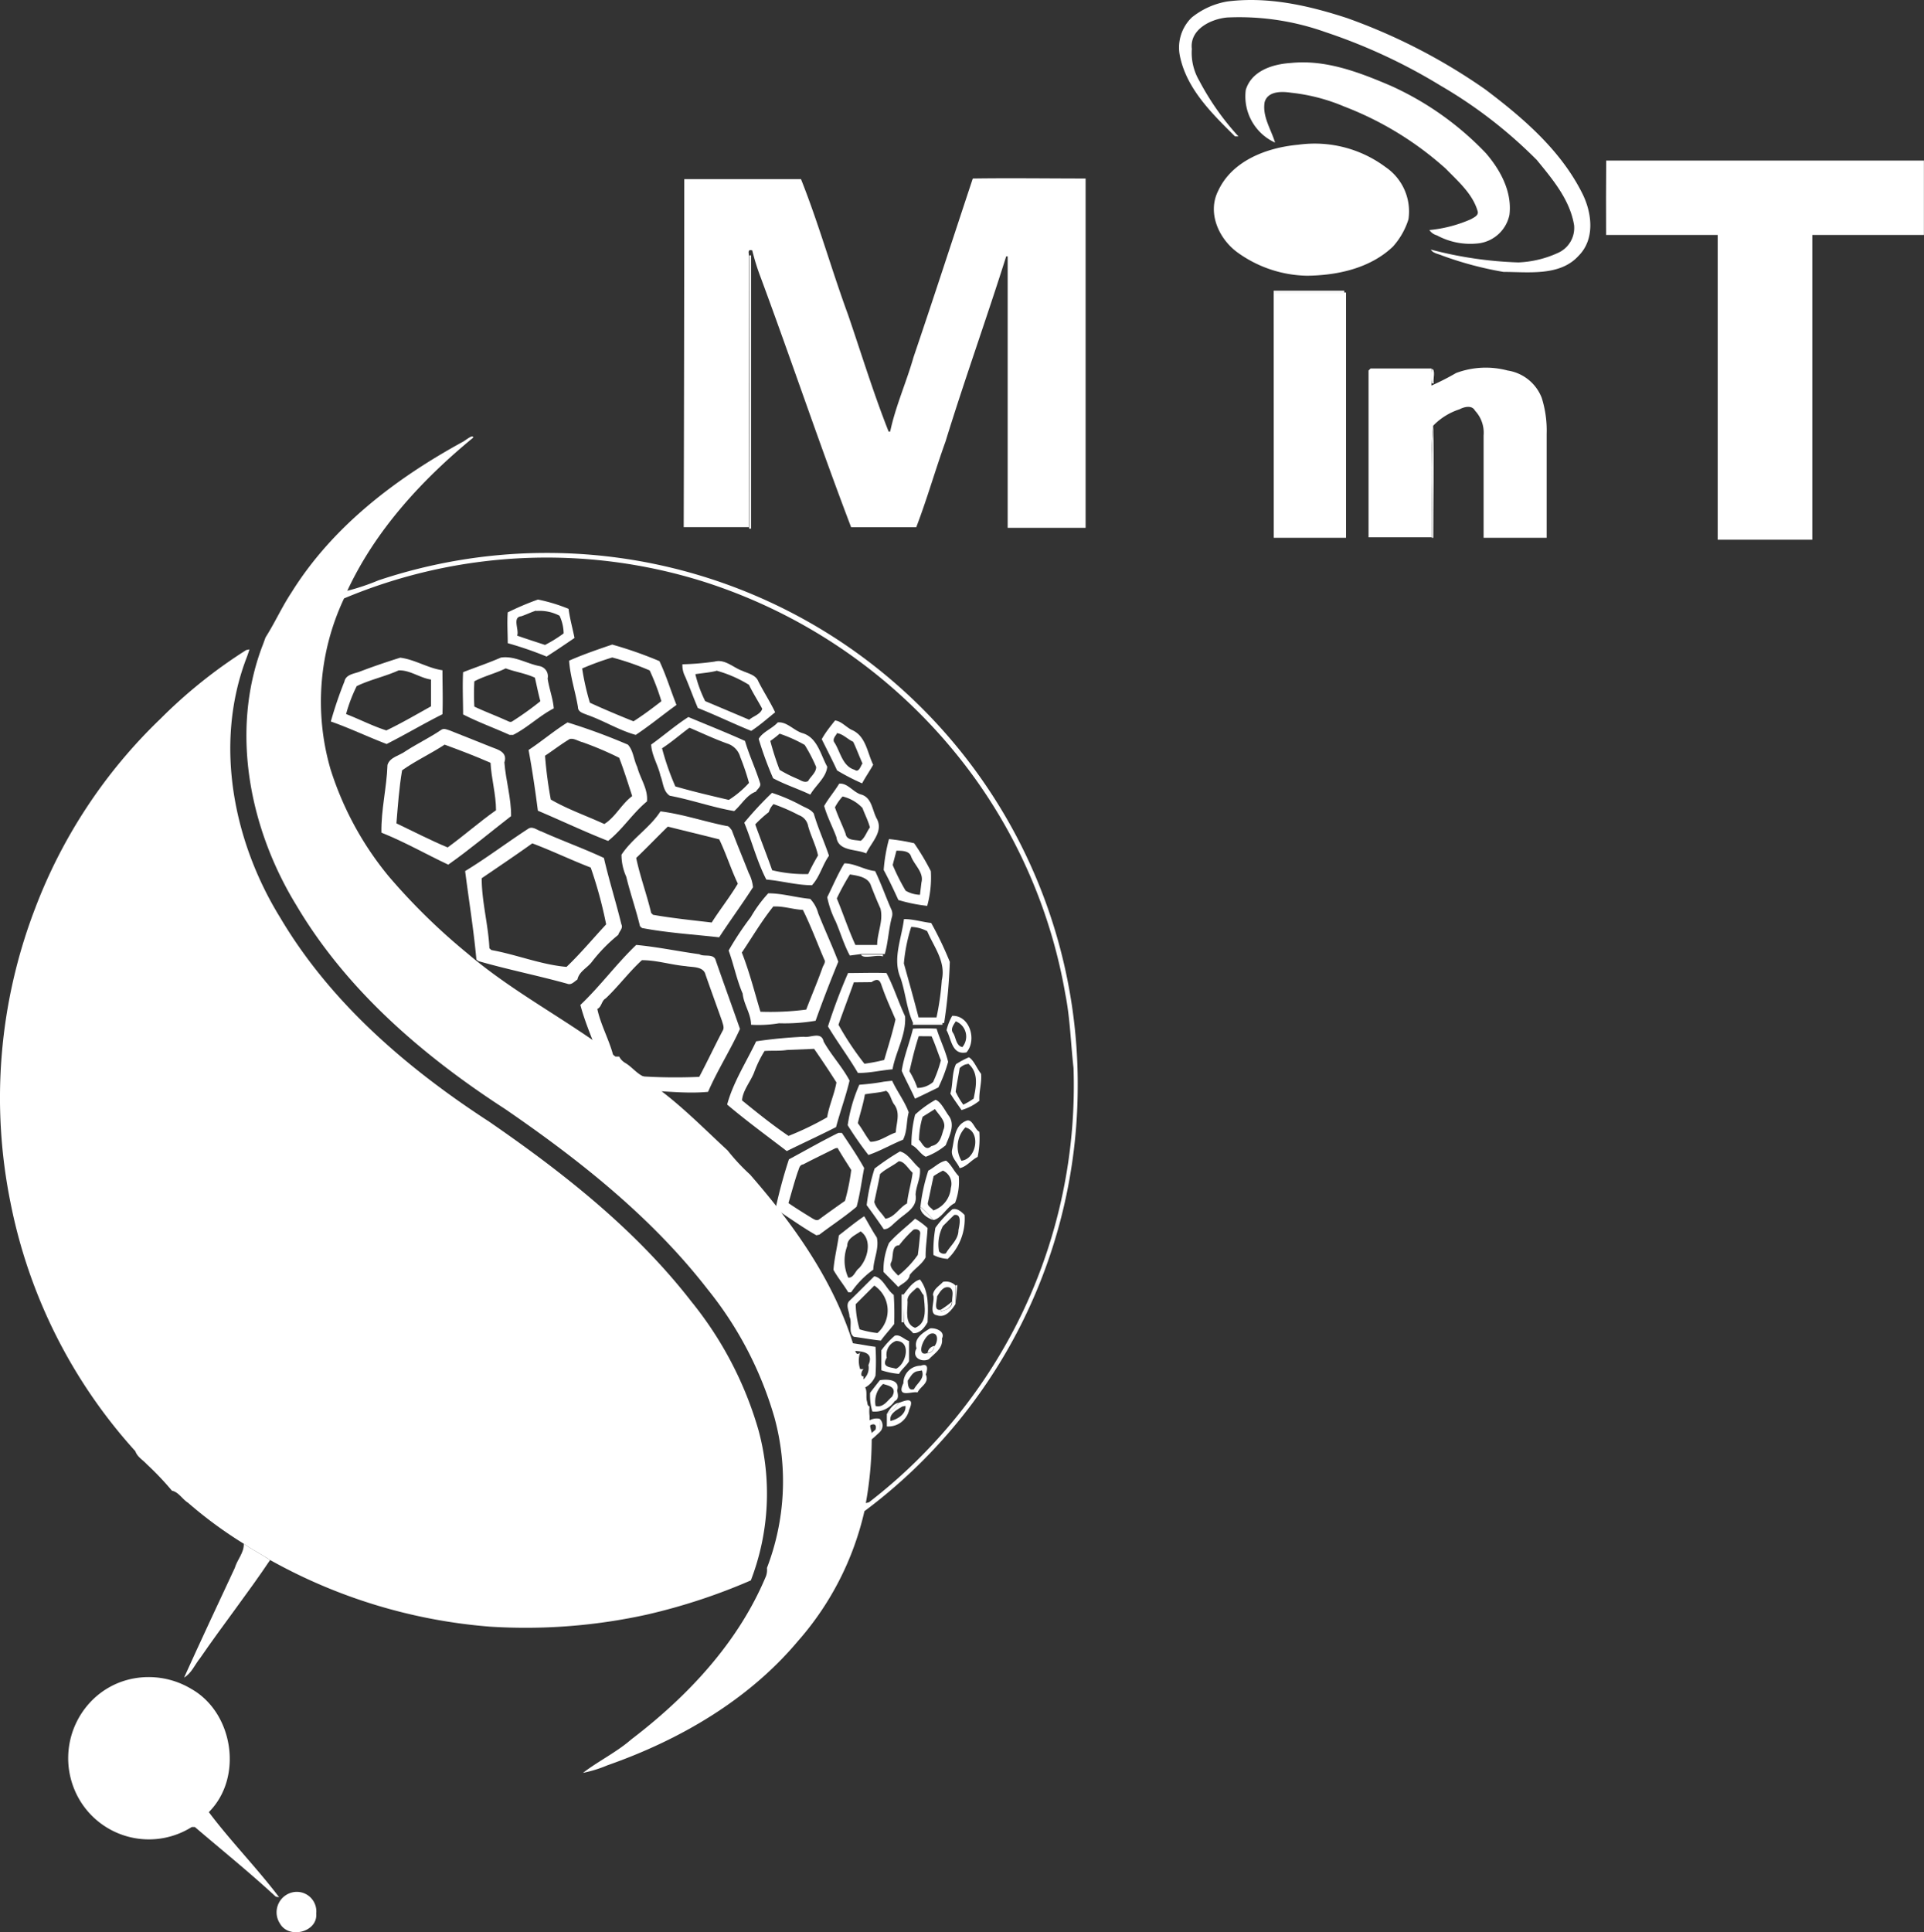 <svg id="Layer_1" data-name="Layer 1" xmlns="http://www.w3.org/2000/svg" viewBox="0 0 206.86 207.7"><rect x="0" y="0" width="206.86" height="207.7" fill="#333333" stroke="none"/><defs><style>.cls-1{fill:#fff;}</style></defs><title>mint logo</title><path class="cls-1" d="M383,50.71c4.38-.56,8.74.43,12.88,1.78a62.56,62.56,0,0,1,14.87,7.67c4.11,3.1,8.18,6.6,10.49,11.3,1,2.08,1.3,4.84-.47,6.6-2,2.2-5.37,1.72-8.06,1.72a37.34,37.34,0,0,1-6.6-1.76c-.41-.18-1-.25-1.21-.64a42,42,0,0,0,9.4,1.38,11.25,11.25,0,0,0,4.21-1,2.94,2.94,0,0,0,1.79-3c-.45-2.73-2.29-4.91-4-7a49.78,49.78,0,0,0-10.35-8A60.26,60.26,0,0,0,393.56,54,27.63,27.63,0,0,0,383,52.43c-1.76.16-4.05,1.28-3.8,3.38a5.9,5.9,0,0,0,.79,3.4,28.48,28.48,0,0,0,4.22,6l-.37,0c-2.48-2.46-5.22-5.12-5.93-8.68a4.5,4.5,0,0,1,1.27-4.09A8.31,8.31,0,0,1,383,50.71Z" transform="translate(-251.06 -50.55)"/><path class="cls-1" d="M389.84,57.32c3.75-.39,7.36,1,10.75,2.45A32.66,32.66,0,0,1,410.8,67c1.57,1.81,2.85,4.15,2.55,6.64a3.88,3.88,0,0,1-3.53,3.09,7.51,7.51,0,0,1-4.27-.88,1.44,1.44,0,0,1-.81-.57,14.46,14.46,0,0,0,4.48-1.17c.31-.19.85-.4.71-.86-.54-1.87-2.11-3.21-3.42-4.56A35.17,35.17,0,0,0,395.58,62a20.09,20.09,0,0,0-5.68-1.48c-1-.15-2.51-.21-2.87,1-.27,1.56.69,2.92,1.12,4.36A5.46,5.46,0,0,1,385,60.22C385.62,58.15,387.91,57.44,389.84,57.32Z" transform="translate(-251.06 -50.55)"/><path class="cls-1" d="M331.61,78h.2q0,14.7,0,29.38h-.2Q331.63,92.67,331.61,78Z" transform="translate(-251.06 -50.55)"/><path class="cls-1" d="M388,81.8c2.53,0,5.06,0,7.59,0V82H388Z" transform="translate(-251.06 -50.55)"/><path class="cls-1" d="M405,90.19c.45.13.11,1.11.2,1.58l-.19,0C404.94,91.26,404.94,90.73,405,90.19Z" transform="translate(-251.06 -50.55)"/><path class="cls-1" d="M405,108.36c.1-4-.21-8.09.16-12,.08,4,0,8,0,12Z" transform="translate(-251.06 -50.55)"/><path class="cls-1" d="M300.79,98.06c.24-.1,1.17-.91,1.14-.46-5.51,4.53-10.49,9.93-13.53,16.46a24.26,24.26,0,0,0,3.34-1.12,57.08,57.08,0,0,1,75.19,54.65A57,57,0,0,1,344,213a31.84,31.84,0,0,1-7.18,14c-5.32,6.33-12.72,10.61-20.46,13.32a13.46,13.46,0,0,1-2.62.81c1.65-1.27,3.62-2.22,5.21-3.61,6.07-4.63,11.49-10.41,14.46-17.52a2,2,0,0,0,.11-.9,26,26,0,0,0,.81-16.15,39.22,39.22,0,0,0-7.18-13.79c-6-7.74-13.75-13.88-21.78-19.39-8.82-5.71-17.05-12.78-22.45-21.91-5-8.16-7.12-18.63-3.68-27.79.14-.34.26-.7.37-1,1-1.57,1.75-3.26,2.77-4.8C286.79,107.17,293.59,102,300.79,98.06Zm-12.74,16.82a26.05,26.05,0,0,0-1.46,18.34,34.24,34.24,0,0,0,6.26,11.53,66.51,66.51,0,0,0,8.48,8.3c4.93,4.21,10.76,7.15,15.9,11.08l.4,0a1.7,1.7,0,0,0,.68.7c.77.46,1.36,1.33,2.23,1.54.41.66,1.17,1,1.69,1.52,2.52,1.93,4.74,4.19,7.06,6.33a21.87,21.87,0,0,0,2.41,2.59c4.71,5.4,9,11.42,11.12,18.32l.17.09c-.1.34.11,1.24.55.71a2.85,2.85,0,0,0,0,1.8l.38,0c-.23.13-.43.85,0,.78-.08.35,0,.54.23.59-.31.2-.08.51,0,.77.19.55-.15,1.66.4,1.88a4.58,4.58,0,0,0,0,1v.4a4.69,4.69,0,0,0,.23,1.38,39.59,39.59,0,0,1-.63,7.6l.33-.08a56.52,56.52,0,0,0,22-46.7c-.3-2.64-.36-5.31-.88-7.93a56.27,56.27,0,0,0-9.48-22.86,57.42,57.42,0,0,0-29.34-21.46A56.27,56.27,0,0,0,288.05,114.88Z" transform="translate(-251.06 -50.55)"/><path class="cls-1" d="M343.63,153.17c.78,0,1.57,0,2.36,0l0,.2C345.41,153.11,343.87,153.71,343.63,153.17Z" transform="translate(-251.06 -50.55)"/><path class="cls-1" d="M349.23,160.52h3.16v.19c-1.07,0-2.14,0-3.2,0Z" transform="translate(-251.06 -50.55)"/><path class="cls-1" d="M350,180.27c.5.45,1,.93,1.42,1.43C350.81,181.53,350,181,350,180.27Z" transform="translate(-251.06 -50.55)"/><path class="cls-1" d="M353.79,188.74l.2-.05c-.05.5-.15,1.51-.19,2C353.81,190.05,353.79,189.38,353.79,188.74Z" transform="translate(-251.06 -50.55)"/><path class="cls-1" d="M348,189.7h.2c0,1,0,2,0,3H348Z" transform="translate(-251.06 -50.55)"/><path class="cls-1" d="M352.22,191.34a9.13,9.13,0,0,0,1.18-.86c0,.62-.69,1-1.21,1Z" transform="translate(-251.06 -50.55)"/><path class="cls-1" d="M350.79,196a.87.87,0,0,1,.73-.76A.79.79,0,0,1,350.79,196Z" transform="translate(-251.06 -50.55)"/><path class="cls-1" d="M346.42,202.54c.26-.45.7-1.14,1.26-1.18A3.25,3.25,0,0,1,346.42,202.54Z" transform="translate(-251.06 -50.55)"/><path class="cls-1" d="M345.64,203.07a1,1,0,0,1,0,1.44C345.66,204.15,345.65,203.43,345.64,203.07Z" transform="translate(-251.06 -50.55)"/><path class="cls-1" d="M277.27,216.5c.91.64,1.91,1.14,2.83,1.75-2.4,3.58-5.09,7-7.52,10.54-.57.69-.92,1.63-1.73,2.1,1.78-3.93,3.62-7.87,5.45-11.78C276.56,218.21,277.31,217.47,277.27,216.5Z" transform="translate(-251.06 -50.55)"/><path class="cls-1" d="M265.34,231a8.91,8.91,0,0,1,6.31,1.12c4.52,2.57,5.57,9.53,1.86,13.23,2.35,3.13,5.17,6,7.56,9.15l-.36-.06c-2.81-2.6-5.79-5-8.7-7.49l-.33,0a8.66,8.66,0,0,1-12-2.81,8.81,8.81,0,0,1,1.12-10.64A8.47,8.47,0,0,1,265.34,231Z" transform="translate(-251.06 -50.55)"/><path class="cls-1" d="M282.7,253.94a2.1,2.1,0,0,1,2.36,2.31c.18,2-2.94,2.78-3.9,1.08A2.2,2.2,0,0,1,282.7,253.94Z" transform="translate(-251.06 -50.55)"/><path class="cls-1" d="M390.64,66.11a12.76,12.76,0,0,1,9.4,2.41,5.76,5.76,0,0,1,2.45,5.61,7.93,7.93,0,0,1-1.67,2.93c-2.45,2.34-6,3.1-9.25,3.13a13.14,13.14,0,0,1-7.47-2.51c-2-1.46-3.27-4.26-2.06-6.63C383.54,67.81,387.29,66.41,390.64,66.11Z" transform="translate(-251.06 -50.55)"/><path class="cls-1" d="M423.75,67.81q17.07,0,34.16,0,0,4,0,8c-4,0-8,0-12,0,0,10.92,0,21.84,0,32.76-3.39,0-6.78,0-10.17,0,0-10.92,0-21.84,0-32.76-4,0-8,0-12,0Q423.72,71.8,423.75,67.81Z" transform="translate(-251.06 -50.55)"/><path class="cls-1" d="M324.63,69.81c4.19,0,8.37,0,12.55,0,1.89,4.74,3.28,9.73,5.05,14.55,1.44,4.2,2.74,8.47,4.37,12.58l.17,0c.57-2.71,1.74-5.29,2.51-8,2.17-6.39,4.25-12.81,6.37-19.2,4-.06,8.09,0,12.13,0q0,18.78,0,37.55c-2.8,0-5.59,0-8.38,0q0-14.6,0-29.18l-.16,0c-2.1,6.66-4.47,13.24-6.52,19.9-1.1,3.05-2,6.23-3.15,9.22-2.32,0-4.64,0-7,0-3.38-8.87-6.41-17.91-9.71-26.82a24.35,24.35,0,0,1-.92-2.94c-.32-.09-.44,0-.37.38q0,14.69,0,29.37c-2.32,0-4.65,0-7,0Q324.62,88.58,324.63,69.81Z" transform="translate(-251.06 -50.55)"/><path class="cls-1" d="M388,82h7.78q0,13.19,0,26.36c-2.59,0-5.18,0-7.77,0Q388,95.18,388,82Z" transform="translate(-251.06 -50.55)"/><path class="cls-1" d="M407.61,90.65a9.13,9.13,0,0,1,5.54-.27,4.68,4.68,0,0,1,3.67,2.94,11.66,11.66,0,0,1,.53,3.86c0,3.72,0,7.45,0,11.18-2.26,0-4.52,0-6.78,0,0-3.65,0-7.32,0-11a3.46,3.46,0,0,0-.92-2.66c-.33-.63-1.16-.42-1.67-.15a6.88,6.88,0,0,0-2.83,1.76c-.37,3.94-.06,8-.16,12-2.27,0-4.53,0-6.79,0,0-6,0-12,0-17.93l.22-.22c2.18,0,4.36,0,6.54,0,0,.54,0,1.07,0,1.6V92A27.35,27.35,0,0,0,407.61,90.65Z" transform="translate(-251.06 -50.55)"/><path class="cls-1" d="M308.9,115a18.14,18.14,0,0,1,3.29,1c.14,1.06.43,2.08.64,3.13-1,.68-2,1.36-3,2a38.17,38.17,0,0,0-4.18-1.44c0-1.1-.08-2.21,0-3.31A29.85,29.85,0,0,1,308.9,115Zm-.2,1.19c-.55.17-1.06.43-1.6.61-1,.09-.19,1.5-.44,2.08,1,.35,2,.67,3,1a14.67,14.67,0,0,0,2-1.24,4.6,4.6,0,0,0-.44-1.9A4.59,4.59,0,0,0,308.7,116.23Z" transform="translate(-251.06 -50.55)"/><path class="cls-1" d="M316.88,119.84a43.13,43.13,0,0,1,5.08,1.78c.72,1.52,1.21,3.15,1.83,4.71-1.47,1.06-2.87,2.22-4.38,3.22-1.81-.5-3.44-1.53-5.21-2.15-.4-.17-1-.29-1-.83-.27-1.66-.84-3.3-.95-5C313.74,120.91,315.32,120.37,316.88,119.84Zm0,1.39a30.38,30.38,0,0,0-3.23,1.18,27.2,27.2,0,0,0,.83,3.68c1.54.71,3.12,1.37,4.69,2,1.05-.67,2.05-1.42,3-2.16a24.5,24.5,0,0,0-1.26-3.31A29.17,29.17,0,0,0,316.89,121.23Z" transform="translate(-251.06 -50.55)"/><path class="cls-1" d="M277.53,120.43l.35-.07c-.11.35-.23.71-.37,1.06-3.43,9.15-1.36,19.62,3.68,27.78,5.4,9.13,13.64,16.2,22.45,21.92,8,5.51,15.79,11.64,21.78,19.38a39.08,39.08,0,0,1,7.19,13.79,26,26,0,0,1-.82,16.15,64.12,64.12,0,0,1-11.15,3.67,60.61,60.61,0,0,1-16.94,1.3,57.73,57.73,0,0,1-23.6-7.16c-.92-.61-1.92-1.11-2.83-1.75a45.47,45.47,0,0,1-6-4.41c-.61-.38-1-1.14-1.72-1.29a31.93,31.93,0,0,0-2.72-2.86c-.42-.46-1-.76-1.22-1.39a55.88,55.88,0,0,1-13.42-26.71,56.78,56.78,0,0,1,2.62-31.57,55.52,55.52,0,0,1,13.52-20.47A53.29,53.29,0,0,1,277.53,120.43Z" transform="translate(-251.06 -50.55)"/><path class="cls-1" d="M294.09,121.25c1.59.2,3,1.14,4.54,1.35,0,1.58.06,3.16,0,4.73-2,1-4,2.19-6,3.2-2-.76-3.95-1.7-6-2.42a42.51,42.51,0,0,1,1.46-4.29c.16-.8,1.09-.84,1.7-1.09C291.23,122.18,292.66,121.7,294.09,121.25Zm-.18,1.37c-1.46.66-3.09,1-4.5,1.69a16.52,16.52,0,0,0-1.14,3c1.45.56,2.85,1.29,4.33,1.76,1.65-.79,3.22-1.71,4.8-2.59,0-.72,0-2.16,0-2.88C296.21,123.43,295.1,122.55,293.91,122.62Z" transform="translate(-251.06 -50.55)"/><path class="cls-1" d="M304.91,121.24c1.44-.22,2.74.63,4.13.91a1.11,1.11,0,0,1,.9,1.34c.16,1.08.57,2.13.66,3.21-1.55.8-2.82,2.07-4.37,2.85h-.38c-1.66-.75-3.38-1.37-5-2.2,0-1.51-.08-3,0-4.54C302.21,122.28,303.58,121.82,304.91,121.24Zm.52,1.16c-1.09.54-2.3.82-3.37,1.39a24.69,24.69,0,0,0,0,2.72c1.1.52,2.25.95,3.36,1.45.23.08.5.31.74.12a33.56,33.56,0,0,0,3-2.15c-.23-.83-.39-1.69-.59-2.53C307.58,122.94,306.46,122.78,305.43,122.4Z" transform="translate(-251.06 -50.55)"/><path class="cls-1" d="M327.89,121.67c1.13-.3,2,.65,3,1,.61.28,1.43.43,1.7,1.12.57,1.13,1.27,2.19,1.81,3.33-.84.68-1.68,1.42-2.57,2-1.93-.78-3.81-1.7-5.74-2.46-.48-1.12-.89-2.27-1.37-3.39a2.62,2.62,0,0,1-.29-1.31A29,29,0,0,0,327.89,121.67Zm.19,1c-.74.18-1.51.24-2.26.35a13.47,13.47,0,0,0,1.06,2.9c1.59.67,3.17,1.34,4.73,2,.43-.38,1.24-.59,1.4-1.18-.46-.86-1-1.69-1.42-2.57A13.53,13.53,0,0,0,328.08,122.64Z" transform="translate(-251.06 -50.55)"/><path class="cls-1" d="M325.07,127.63c2,.84,4.08,1.66,6.09,2.57.45,1.55,1.15,3,1.63,4.56.1.37-.3.61-.46.89-1,.36-1.58,1.45-2.33,2.09-2.33-.4-4.6-1.21-6.93-1.65-.72-.47-.71-1.45-1-2.15-.25-1.14-.94-2.18-1-3.35C322.41,129.63,323.67,128.53,325.07,127.63Zm.12,1.15c-1,.73-1.91,1.54-2.95,2.21a27.62,27.62,0,0,0,1.43,4.1c1.9.55,3.83,1,5.75,1.45a10.54,10.54,0,0,0,2.17-1.83,25.24,25.24,0,0,0-.94-2.78,2.1,2.1,0,0,0-1.37-1.44C327.9,130,326.55,129.36,325.19,128.78Z" transform="translate(-251.06 -50.55)"/><path class="cls-1" d="M340.84,128c.68.08,1.17.7,1.77,1,1.55.65,1.68,2.42,2.33,3.76-.37.67-.82,1.31-1.19,2a23.56,23.56,0,0,1-2.69-1.39c-.52-1.13-1.1-2.24-1.65-3.36C339.83,129.25,340.36,128.61,340.84,128Zm.2,1.41c-.19.29-.53.65-.24,1,.62,1,.85,2.51,2.14,2.89.47.35.64-.39.85-.68-.35-.77-.64-1.58-1-2.33C342.15,130,341.68,129.42,341,129.36Z" transform="translate(-251.06 -50.55)"/><path class="cls-1" d="M312.08,128.21a64.87,64.87,0,0,1,6.49,2.39c.59.64.62,1.62,1,2.39.32,1.25,1.18,2.37,1.05,3.71-1.54,1.27-2.61,3-4.18,4.25-2.55-1-5-2.17-7.55-3.25-.28-2.18-.6-4.37-1-6.53C309.3,130.25,310.62,129.11,312.08,128.21Zm.21,1.8c-.91.54-1.75,1.2-2.63,1.78a44.32,44.32,0,0,0,.62,4.71c1.81,1.05,3.84,1.75,5.75,2.63,1.19-.73,1.84-2.14,3-3-.45-1.38-.88-2.77-1.4-4.12a35.92,35.92,0,0,0-3.93-1.67C313.2,130.22,312.75,129.87,312.29,130Z" transform="translate(-251.06 -50.55)"/><path class="cls-1" d="M334.68,128.21c1-.11,1.76.92,2.72,1.17,1.56.51,1.89,2.31,2.6,3.59-.1,1.16-1.25,2-1.82,3-1.31-.62-2.74-1.08-4-1.76a38.09,38.09,0,0,1-1.55-4.23C333.05,129.23,334.08,128.88,334.68,128.21Zm.2,1.21a9.72,9.72,0,0,1-1,.78,30.58,30.58,0,0,0,1,3.11,14.75,14.75,0,0,0,2,1c.32.16.7.41,1.06.21.28-.51.87-.91.87-1.52a17.15,17.15,0,0,0-1.23-2.37A15.4,15.4,0,0,0,334.88,129.42Z" transform="translate(-251.06 -50.55)"/><path class="cls-1" d="M298.51,129c.29-.2.66,0,.95.09l4.44,1.77c.71.27,1.76.55,1.39,1.65.15,1.93.74,3.83.72,5.77-2.25,1.74-4.44,3.59-6.76,5.22-2.4-1.13-4.71-2.46-7.18-3.44-.05-2.44.57-4.84.65-7.28.25-.84,1.3-1,1.93-1.47C295.89,130.5,297.26,129.85,298.51,129Zm.38,1.58c-1.51,1-3.14,1.74-4.6,2.78-.32,1.88-.45,3.8-.61,5.7,1.83.87,3.64,1.81,5.51,2.59,1.77-1.29,3.41-2.74,5.2-4,0-1.7-.5-3.39-.59-5.1C302.21,131.85,300.54,131.21,298.89,130.61Z" transform="translate(-251.06 -50.55)"/><path class="cls-1" d="M341.28,134.8c.88-.12,1.5.9,2.33,1.15,1.22.32,1.21,1.72,1.74,2.65.7,1.36-.62,2.52-1.16,3.69-1.08-.49-3-.2-3.2-1.74-.42-1.13-1-2.21-1.32-3.36C340.15,136.35,340.79,135.62,341.28,134.8Zm.37,1.37a5.49,5.49,0,0,0-.82,1.17c.34,1,.78,1.87,1.14,2.82.11.77,1,.65,1.62.78.46-.3.66-1,1-1.44-.19-.73-.55-1.4-.8-2.09A4.29,4.29,0,0,0,341.65,136.17Z" transform="translate(-251.06 -50.55)"/><path class="cls-1" d="M334.06,135.78a18.59,18.59,0,0,1,3.16,1.36c.45.25,1,.4,1.33.86.45,1.55,1.12,3,1.64,4.54-.71,1-1,2.28-1.83,3.17-1.65,0-3.26-.47-4.91-.61-1-1.94-1.54-4.1-2.37-6.11A37.62,37.62,0,0,1,334.06,135.78Zm.19,1.19a2,2,0,0,0-.53.88,13.08,13.08,0,0,0-1.46,1.32c.59,1.65,1.24,3.28,1.82,4.93a14.86,14.86,0,0,0,3.87.41,22.17,22.17,0,0,1,1.06-2c-.23-1.09-.77-2.09-1.06-3.15a1.54,1.54,0,0,0-1-1.18A19.31,19.31,0,0,0,334.25,137Z" transform="translate(-251.06 -50.55)"/><path class="cls-1" d="M322.07,137.77c2.41.3,4.75,1.11,7.14,1.58.25,0,.38.28.53.45.58,1.55,1.22,3.06,1.82,4.6a4.11,4.11,0,0,1,.46,1.53c-1.17,1.82-2.46,3.57-3.64,5.38-2.76-.31-5.57-.48-8.3-1l-.21-.19c-.43-1.8-1.05-3.54-1.48-5.33a5.7,5.7,0,0,1-.51-2.36C319.05,140.66,320.94,139.53,322.07,137.77Zm.79,1.64c-1.14,1.11-2.25,2.27-3.4,3.37.42,2,1.14,3.92,1.61,5.91l.2.2c2.09.37,4.21.58,6.31.83.9-1.42,1.95-2.73,2.81-4.18-.74-1.55-1.26-3.23-2-4.76C326.54,140.31,324.7,139.87,322.86,139.41Z" transform="translate(-251.06 -50.55)"/><path class="cls-1" d="M307.9,139.61c.46-.25.92.19,1.35.31,2.22,1,4.54,1.83,6.74,2.86.55,2.4,1.3,4.75,1.88,7.14.21.42-.23.74-.34,1.13a17.24,17.24,0,0,0-2.86,2.93c-.49.63-1.34,1-1.53,1.87-.33.21-.65.63-1.09.45-3.16-.88-6.39-1.52-9.55-2.43l-.22-.18c-.29-3.18-.81-6.35-1.21-9.5C303.42,142.76,305.6,141.1,307.9,139.61Zm.39,1.6c-1.79,1.28-3.62,2.51-5.44,3.75,0,2.52.71,5,.83,7.53l.21.19c2.72.49,5.33,1.57,8.08,1.81,1.51-1.44,2.85-3.06,4.26-4.57a45.54,45.54,0,0,0-1.66-6.11C312.46,143,310.4,142,308.29,141.21Z" transform="translate(-251.06 -50.55)"/><path class="cls-1" d="M346.64,140.75a21,21,0,0,1,2.71.45,25.55,25.55,0,0,1,1.79,3,11.49,11.49,0,0,1-.39,3.73,17.22,17.22,0,0,1-3.1-.63c-.5-1.09-1-2.16-1.58-3.23A18,18,0,0,1,346.64,140.75Zm.81,1.21c-.13.53-.27,1-.41,1.58a23,23,0,0,0,1.39,2.76,3.27,3.27,0,0,0,1.54.44l.16-1.33c.29-1.09-.81-1.9-1.14-2.86C348.77,142,348,142,347.45,142Z" transform="translate(-251.06 -50.55)"/><path class="cls-1" d="M341.84,143.36c1.14,0,2.17.71,3.31.83.66,1.37,1.16,2.82,1.78,4.21a1.19,1.19,0,0,1,0,.81c-.33,1.28-.38,2.63-.74,3.9H346c-.79,0-1.58,0-2.36,0l-1.21.16c-.63-1.16-1-2.45-1.52-3.66A10.42,10.42,0,0,1,340,147C340.62,145.75,341.14,144.5,341.84,143.36Zm.6,1.19a25.81,25.81,0,0,0-1.41,2.58c.69,1.65,1.25,3.37,2,5,.77,0,1.56,0,2.34,0,0-1.32.69-2.58.35-3.92-.36-.79-.68-1.59-1-2.4C344.45,144.83,343.28,144.69,342.44,144.55Z" transform="translate(-251.06 -50.55)"/><path class="cls-1" d="M333.66,146.58c1.5,0,3,.46,4.51.6a3.59,3.59,0,0,1,.86,1.55c.69,1.74,1.49,3.45,2.16,5.2-.86,2.1-1.68,4.21-2.44,6.35a19.93,19.93,0,0,1-3.94.27,13.34,13.34,0,0,1-3,.16c0-1.18-.79-2.18-.9-3.35-.65-1.5-.95-3.1-1.51-4.63a32.82,32.82,0,0,1,2.38-3.59A14.22,14.22,0,0,1,333.66,146.58Zm.58,1.37c-1.27,1.57-2.29,3.32-3.42,5,.82,2.07,1.36,4.24,2,6.36a30,30,0,0,0,4.92-.23c.57-1.5,1.22-3,1.74-4.48.09-.31.41-.61.19-.93-.76-1.77-1.43-3.59-2.29-5.31C336.33,148.32,335.3,147.94,334.24,148Z" transform="translate(-251.06 -50.55)"/><path class="cls-1" d="M348.25,149.35c1,0,1.95.31,2.93.42a37.28,37.28,0,0,1,2,4.18,53.66,53.66,0,0,1-.61,6.57h-3.34c-.69-1.51-.81-3.27-1.35-4.85C347,153.61,348,151.45,348.25,149.35Zm.78.84a18,18,0,0,0-.79,3.93c.54,1.93,1.08,3.86,1.58,5.8h1.93a28.82,28.82,0,0,0,.57-4c.46-2-.86-3.58-1.57-5.27A4.09,4.09,0,0,0,349,150.19Z" transform="translate(-251.06 -50.55)"/><path class="cls-1" d="M313.46,158.58c2.11-2,3.87-4.41,6-6.45,2.28.21,4.53.69,6.8,1,.45.29,1.39-.06,1.7.51.87,2.51,1.78,5,2.66,7.52-1.05,2.3-2.42,4.44-3.43,6.76-2.79.27-5.57-.24-8.36-.15-.88-.22-1.47-1.09-2.24-1.55a1.7,1.7,0,0,1-.68-.7C315.18,163.15,314.08,160.93,313.46,158.58Zm6.61-4.81c-1.39,1.28-2.52,2.81-3.89,4.11-.46.25-.42.91-.9,1.13.34,1.6,1.15,3.09,1.62,4.67a10.06,10.06,0,0,0,1,2.4,57.94,57.94,0,0,0,8.34.23c.88-1.66,1.68-3.37,2.54-5,.17-.31,0-.66-.09-1-.59-1.67-1.2-3.33-1.78-5-.22-.9-1.45-.77-2.12-.9C323.19,154.27,321.64,153.76,320.07,153.77Z" transform="translate(-251.06 -50.55)"/><path class="cls-1" d="M342.24,155.15c1.38,0,2.76-.05,4.13,0,.78,1.48,1.28,3.11,2,4.65.13,2-1,3.78-1.35,5.7-1.24.1-2.48.41-3.72.39-1-1.7-2.19-3.29-3.22-5A60.68,60.68,0,0,1,342.24,155.15Zm.62,1c-.53,1.52-1.11,3-1.65,4.56A32,32,0,0,0,344,164.9a18.64,18.64,0,0,0,2.13-.41c.42-1.45.88-2.88,1.21-4.35-.48-1.13-1-2.25-1.4-3.39-.19-.45-.25-1.26-1.18-.62Z" transform="translate(-251.06 -50.55)"/><path class="cls-1" d="M353.44,159.75c1.88-.07,2.68,2.61,1.53,3.93-1.58.32-1.61-1.43-2.14-2.38A5.69,5.69,0,0,1,353.44,159.75Zm.38.59c-.22.36-.6.82-.29,1.25s.3,1.39,1,1.52A1.76,1.76,0,0,0,353.82,160.34Z" transform="translate(-251.06 -50.55)"/><path class="cls-1" d="M349.22,161.13a23.91,23.91,0,0,1,2.54,0c.37,1.21.95,2.35,1.24,3.57a16.06,16.06,0,0,1-1.05,2.75c-.83.4-1.67.82-2.51,1.21-.44-1-1-2-1.43-3C348.23,164.16,348.85,162.66,349.22,161.13Zm.62.81c-.41,1.24-.71,2.51-1,3.77a9.17,9.17,0,0,1,.85,1.79,2.6,2.6,0,0,0,1.69-.63,13.54,13.54,0,0,0,.84-2.33c-.34-.87-.62-1.75-1-2.59Z" transform="translate(-251.06 -50.55)"/><path class="cls-1" d="M337.48,162c.65.15,1.9-.62,2.13.51.82,1.47,2,2.71,2.79,4.2-.39,1.67-1,3.3-1.45,5-1.74.89-3.54,1.71-5.3,2.58-2.15-1.65-4.34-3.25-6.41-5,.64-2.38,2.06-4.57,3.12-6.8A49.69,49.69,0,0,1,337.48,162Zm-1.8,1.42c-.8.13-1.62.05-2.42.11a12.64,12.64,0,0,0-1.12,2.31c-.39,1-1.22,1.93-1.3,3,1.61,1.31,3.26,2.64,5,3.82a32.37,32.37,0,0,0,4.15-2c.21-1.28.78-2.48,1-3.75-.77-1.22-1.58-2.43-2.4-3.61Z" transform="translate(-251.06 -50.55)"/><path class="cls-1" d="M355.23,164.21c.52.28.87,1.24,1.31,1.77.1.94-.25,1.93-.18,2.9a5.46,5.46,0,0,1-1.92,1c-.4-.58-.83-1.16-1.2-1.77.3-1,.14-2.18.6-3.16A9.32,9.32,0,0,1,355.23,164.21Zm-.38.77a1.72,1.72,0,0,0-.61.39c-.13.85-.32,1.69-.43,2.54a8.45,8.45,0,0,0,.82,1.39,7.67,7.67,0,0,0,1.11-.65c.26-1.27.58-2.77-.56-3.74Z" transform="translate(-251.06 -50.55)"/><path class="cls-1" d="M346.08,166.83l.9-.1c.53,1.15,1.34,2.19,1.78,3.39-.27,1-.13,2-.61,2.95-1.25.5-2.45,1.21-3.72,1.64a37.32,37.32,0,0,1-2.23-3.2,16.59,16.59,0,0,1,1.25-4.35C344.33,167.09,345.2,167,346.08,166.83Zm.19,1c-.73.2-1.48.22-2.22.36-.17,1.05-.52,2.06-.76,3.1.5.65.86,1.39,1.35,2,1,0,1.83-.7,2.73-1,.05-1,.52-2.08-.16-3C346.87,168.88,346.75,167.94,346.27,167.8Z" transform="translate(-251.06 -50.55)"/><path class="cls-1" d="M351.65,168.78c.56.19,1,1.14,1.4,1.69.76,1,.07,2.21-.31,3.19a7.23,7.23,0,0,1-2.14,1.24c-.59-.27-.92-1-1.55-1.27a13.29,13.29,0,0,1,.4-3.26A11.52,11.52,0,0,1,351.65,168.78Zm-.08,1-1.31.82a8.9,8.9,0,0,0-.39,2.48c.38.37.66,1.29,1.33.67.9-.17,1.07-1,1.29-1.74C352.89,171.13,352,170.43,351.57,169.75Z" transform="translate(-251.06 -50.55)"/><path class="cls-1" d="M355.05,171c.6-.1.79.95,1.3,1.21a9.5,9.5,0,0,1-.18,2.71c-.66.31-1.21,1.08-1.93,1.2-.26-.65-1-1.2-.81-2C353.69,172.93,353.68,171.46,355.05,171Zm-.22.77a3,3,0,0,0-.4,3.56C356.08,175.13,356.56,172.15,354.83,171.74Z" transform="translate(-251.06 -50.55)"/><path class="cls-1" d="M341.21,172.33h.36c.83,1.24,1.68,2.49,2.4,3.78-.27,1.39-.44,2.8-.81,4.16-1.27,1.08-2.69,2-4,3l-.33.07c-1.51-.86-2.93-1.89-4.39-2.84a53,53,0,0,1,1.44-5.32C337.65,174.23,339.4,173.22,341.21,172.33Zm-.34,1.66c-1.15.58-2.31,1.13-3.45,1.73-.44.06-.44.5-.59.81-.37,1.1-.67,2.23-1,3.35.83.57,1.69,1.1,2.55,1.63.22.12.49.31.74.13.92-.68,1.85-1.34,2.79-2a22.45,22.45,0,0,0,.67-3.32c-.5-.79-1-1.56-1.47-2.37Z" transform="translate(-251.06 -50.55)"/><path class="cls-1" d="M347.82,174.33c.89.22,1.42,1.26,2.14,1.83.13,1-.42,1.87-.46,2.82.24,1.44-1.16,2-2,2.81-.43.32-.83.92-1.42.9-.6-.88-1.22-1.75-1.84-2.59a21.66,21.66,0,0,1,.85-3.93A27,27,0,0,1,347.82,174.33Zm-.14,1.06c-.64.51-1.42.82-2,1.37-.18,1-.41,2-.62,3,.18.7.82,1.19,1.19,1.8,1-.14,1.5-1.2,2.33-1.64.11-1.11.47-2.2.6-3.3C348.69,176.17,348.26,175.35,347.68,175.39Z" transform="translate(-251.06 -50.55)"/><path class="cls-1" d="M350.87,176.39c.64-.33,1.2-.95,1.91-1.07.55.4.85,1.16,1.36,1.66a6.37,6.37,0,0,1-.4,2.89c-.89.41-1.38,1.61-2.3,1.83-.46-.5-.92-1-1.42-1.43A19.45,19.45,0,0,1,350.87,176.39Zm1.57,0a8.1,8.1,0,0,0-1,.59c-.21.93-.39,1.86-.6,2.79-.15.41.37.62.57.9a2.77,2.77,0,0,0,1.88-2.42A1.55,1.55,0,0,0,352.44,176.39Z" transform="translate(-251.06 -50.55)"/><path class="cls-1" d="M353.45,180.55c.52-.16,1,.28,1.32.61a6,6,0,0,1-1.81,4.72,3.85,3.85,0,0,1-1.54-.42,14.35,14.35,0,0,1,.21-2.93A11.72,11.72,0,0,1,353.45,180.55Zm.2.61c-.41.38-.8.79-1.21,1.19a4.27,4.27,0,0,0-.42,2.71.63.63,0,0,0,.74.22c.47-.83,1.35-1.46,1.35-2.5C354.23,182.21,354.5,181,353.65,181.16Z" transform="translate(-251.06 -50.55)"/><path class="cls-1" d="M343.86,181.37l.12-.07c.45.76.86,1.55,1.35,2.28.27,1.18-.34,2.29-.38,3.46a9.81,9.81,0,0,0-2.38,2.43h-.31c-.5-.83-1.12-1.57-1.59-2.41.09-1.24.41-2.47.58-3.71C342.12,182.68,342.94,182,343.86,181.37Zm-.27,1.55c-.57.41-1.45.74-1.44,1.57a4.44,4.44,0,0,0,.11,3.4c.58.07.76-.74,1.15-1C344.37,185.88,344.88,183.83,343.59,182.92Z" transform="translate(-251.06 -50.55)"/><path class="cls-1" d="M349.45,181.56a7.72,7.72,0,0,1,1.34,1c-.05,1.06-.23,2.1-.21,3.16-.4.75-1.18,1.2-1.7,1.87-.09.67-.79.91-1.24,1.31-.52-.55-1.06-1.08-1.59-1.62a7.34,7.34,0,0,1,.59-3.11C347.5,183.2,348.52,182.43,349.45,181.56Zm-.19,1.19a12.74,12.74,0,0,0-1.53,1.67c-.88,0-.57,1.29-.85,1.81s.39,1.05.75,1.45a10.41,10.41,0,0,0,2.11-2.23c.11-.77.18-1.55.26-2.33C350,182.74,349.55,182.61,349.26,182.75Z" transform="translate(-251.06 -50.55)"/><path class="cls-1" d="M345.06,187.75c.94.16,1.33,1.45,2.09,2,.07,1,.08,2.08.05,3.13-.46.61-1,1.17-1.43,1.78-1-.1-1.95-.28-2.92-.41-.64-.48-.12-1.54-.46-2.16,0-.59-.5-1.3.06-1.76C343.33,189.49,344.18,188.61,345.06,187.75Zm0,1q-1,1-2,2a10.21,10.21,0,0,0,.42,2.7,10.23,10.23,0,0,0,1.92.4A3.22,3.22,0,0,0,345.05,188.74Z" transform="translate(-251.06 -50.55)"/><path class="cls-1" d="M348.21,189.71c.45-.57,1-1.42,1.77-1.61,1,1.32.86,3,.81,4.59-.32.58-.81,1.21-1.55,1.18-.31-.41-.87-.68-1-1.18C348.2,191.69,348.19,190.7,348.21,189.71Zm1.43-.74c-.43.43-1.12.83-1,1.53,0,.94-.34,2.39.81,2.79,1.42-.55,1-2.34.92-3.52C350.09,189.55,350,188.92,349.64,189Z" transform="translate(-251.06 -50.55)"/><path class="cls-1" d="M352.45,188.35a1.46,1.46,0,0,1,1.34.39c0,.64,0,1.31,0,2-.4.61-1.07,1.54-2,1.2-.94-.15-.13-1.66-.42-2.2C351.44,189.09,352.08,188.77,352.45,188.35Zm-.64,1.57c0,.52-.42,1.59.41,1.42l0,.18c.52-.09,1.25-.42,1.21-1s.25-1.22-.24-1.55C352.5,188.72,352.1,189.46,351.81,189.92Z" transform="translate(-251.06 -50.55)"/><path class="cls-1" d="M351.06,193.35c.58-.08,1.66.31,1.28,1.09.13,1.05-.78,1.57-1.4,2.22-.74.38-1.9-.14-1.34-1.16C349.26,194.45,350.3,193.8,351.06,193.35Zm-.27,2.68a.79.79,0,0,0,.73-.76c.37-.41.49-1.49-.31-1.37S349.42,196.49,350.79,196Z" transform="translate(-251.06 -50.55)"/><path class="cls-1" d="M347.26,194.14c.56-.18,1,.4,1.54.57v2.17c-.3.5-.79.85-1.08,1.36a8,8,0,0,1-1.9-.39c0-.54,0-1.61,0-2.14A9,9,0,0,1,347.26,194.14Zm.14.56a1.56,1.56,0,0,0-1,1.79c-.63,1.1.43,1,1,1.2C348.49,197.19,349.09,194.71,347.4,194.7Z" transform="translate(-251.06 -50.55)"/><path class="cls-1" d="M342.44,194.91c.93.1,1.83.31,2.75.42a24.7,24.7,0,0,1,0,3.1,2.43,2.43,0,0,1-2.94,1.47c-.41.07-.2-.65,0-.78a1.63,1.63,0,0,0,2.18-1.83c.62-1.41-.68-1.47-1.6-1.53a17.42,17.42,0,0,0-1,1.52c-.43.53-.65-.37-.54-.71C341.69,196,342,195.45,342.44,194.91Z" transform="translate(-251.06 -50.55)"/><path class="cls-1" d="M350.06,197.36c.65-.24.83.08.54.94.41.95-.58,1.26-.89,1.94-.53-.19-2.33.7-1.52-1A1.87,1.87,0,0,1,350.06,197.36Zm-.4.6c-.5.12-.71.61-1,1,0,.42.06,1.17.68.91.33-.66,1.17-1.09.84-2Z" transform="translate(-251.06 -50.55)"/><path class="cls-1" d="M345.66,198.92c.67-.12,2.22-.14,1.86,1.1.06.39.24.92-.26,1.14a2.58,2.58,0,0,1-2.41,1.12,6,6,0,0,1-.24-2C344.94,199.83,345.3,199.38,345.66,198.92Zm.35.4a2.54,2.54,0,0,0-.81,2.37c.82.22,1.26-.57,1.77-1C347.56,199.64,346.58,199.51,346,199.32Z" transform="translate(-251.06 -50.55)"/><path class="cls-1" d="M342.43,200.49a6.29,6.29,0,0,1,1.72.26,5.11,5.11,0,0,1,.23,2.09c-.49.46-1,.85-1.55,1.28a4,4,0,0,1,0-1c.42-.44,1.14-.81.75-1.6-.28-.36-.77-.21-1.16-.27C342.35,201,342.12,200.7,342.43,200.49Z" transform="translate(-251.06 -50.55)"/><path class="cls-1" d="M347.68,201.36c.57-.19,1.83-.8,1.13.74a2.29,2.29,0,0,1-2.4,1.79v-1.35A3.25,3.25,0,0,0,347.68,201.36Zm.38.39c-.56.36-1.42.76-1.26,1.55.74-.16,1.72-.76,1.61-1.62Z" transform="translate(-251.06 -50.55)"/><path class="cls-1" d="M342.81,204.52c.87-.57,1.69-1.7,2.83-1.45,0,.36,0,1.08,0,1.44-.74.66-1.52,1.56-2.62,1.39A4.69,4.69,0,0,1,342.81,204.52Zm1.85-.77c-.44.49-1.49.71-1.25,1.55.72,0,1.25-.63,1.77-1.05C345.34,203.8,345.13,203.51,344.66,203.75Z" transform="translate(-251.06 -50.55)"/></svg>